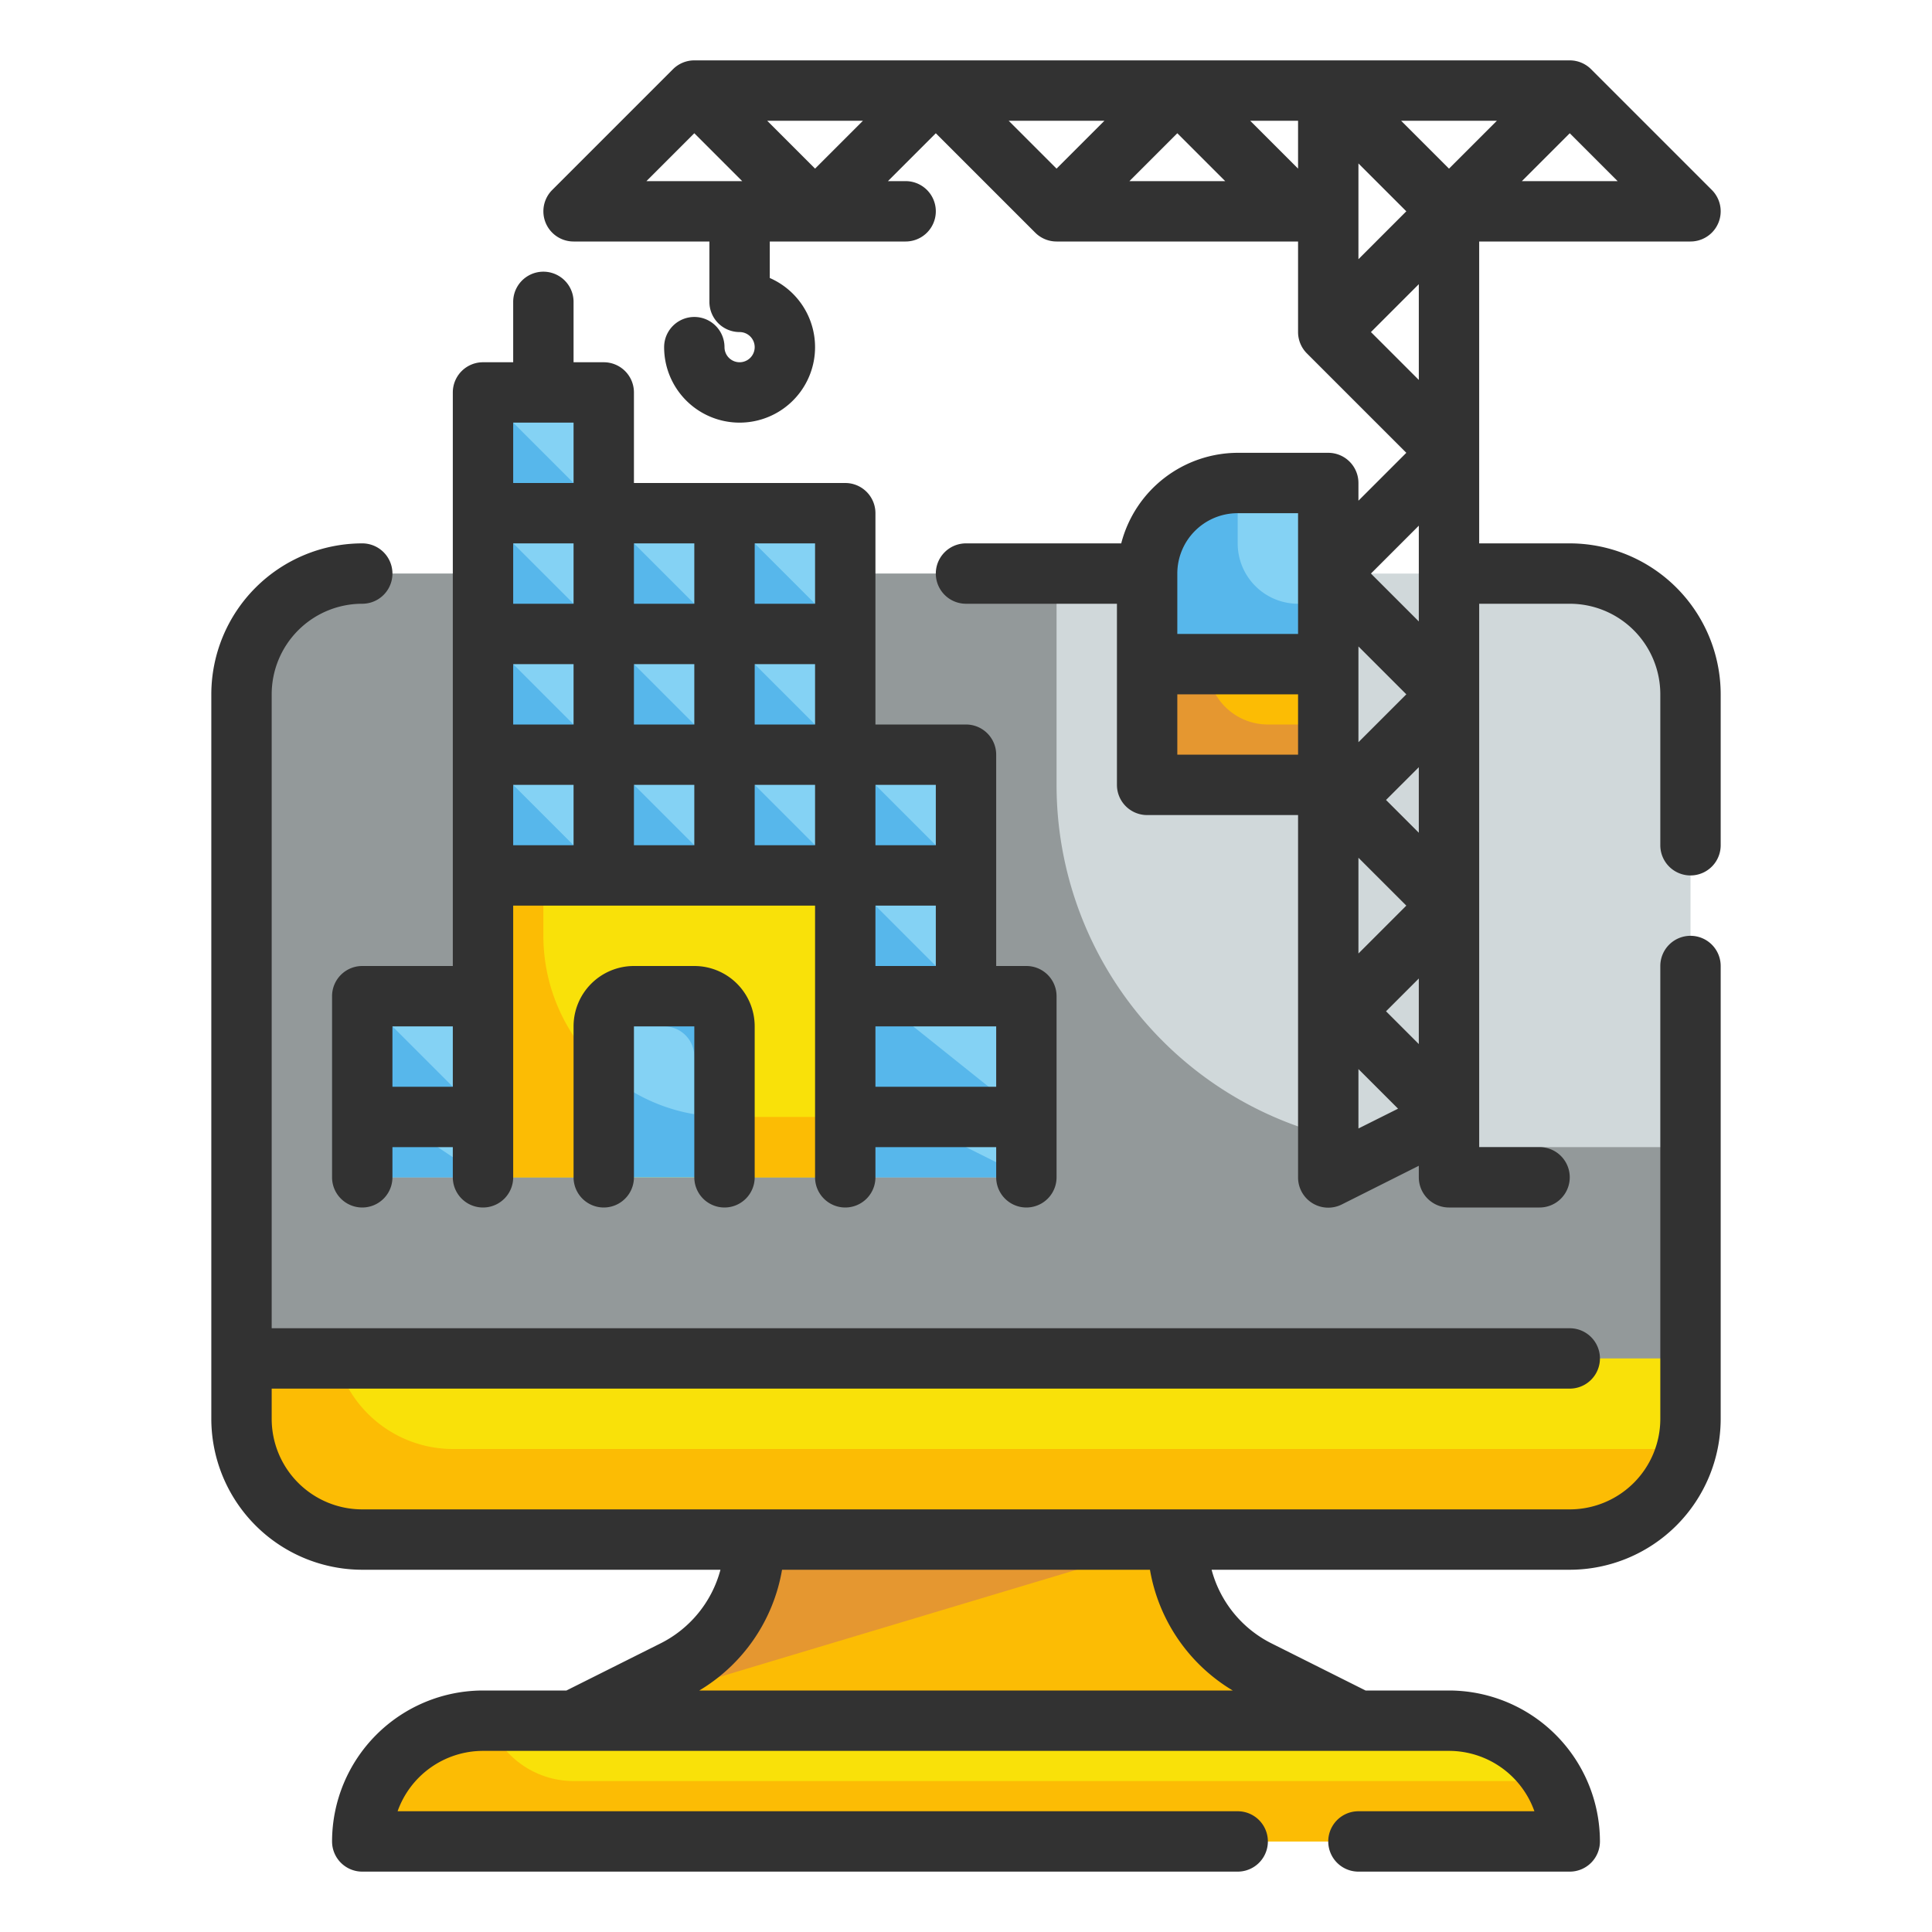 <svg height="512" viewBox="0 0 64 64" width="512" xmlns="http://www.w3.org/2000/svg"><g id="Fill_Outline" data-name="Fill Outline"><g id="color"><g><rect fill="#d0d8da" height="32" rx="4" width="48" x="8" y="19"/><path d="m47 38a12 12 0 0 1 -12-12v-7h-23a4 4 0 0 0 -4 4v24a4 4 0 0 0 4 4h40a4 4 0 0 0 4-4v-9z" fill="#93999a"/><path d="m16 57h32a4 4 0 0 1 4 4 0 0 0 0 1 0 0h-40a0 0 0 0 1 0 0 4 4 0 0 1 4-4z" fill="#f9e109"/><path d="m45 57h-26l3.317-1.658a4.856 4.856 0 0 0 2.683-4.342h14a4.856 4.856 0 0 0 2.683 4.342z" fill="#fcbc04"/><path d="m8 45h48a0 0 0 0 1 0 0v2a4 4 0 0 1 -4 4h-40a4 4 0 0 1 -4-4v-2a0 0 0 0 1 0 0z" fill="#f9e109"/><g><g fill="#84d2f4"><path d="m16 17h4v4h-4z"/><path d="m20 17h4v4h-4z"/><path d="m24 17h4v4h-4z"/><path d="m16 13h4v4h-4z"/><path d="m28 29h4v4h-4z"/><path d="m28 25h4v4h-4z"/><path d="m16 21h4v4h-4z"/><path d="m20 21h4v4h-4z"/><path d="m24 21h4v4h-4z"/><path d="m16 25h4v4h-4z"/><path d="m20 25h4v4h-4z"/><path d="m24 25h4v4h-4z"/></g><path d="m16 29h12v10h-12z" fill="#f9e109"/><path d="m28 37h6v2h-6z" fill="#84d2f4"/><path d="m12 33h4v4h-4z" fill="#84d2f4"/><path d="m32 29h-4v-4z" fill="#57b7eb"/><path d="m32 33h-4v-4z" fill="#57b7eb"/><path d="m28 25h-4v-4z" fill="#57b7eb"/><path d="m28 29h-4v-4z" fill="#57b7eb"/><path d="m24 25h-4v-4z" fill="#57b7eb"/><path d="m24 29h-4v-4z" fill="#57b7eb"/><path d="m20 25h-4v-4z" fill="#57b7eb"/><path d="m28 21h-4v-4z" fill="#57b7eb"/><path d="m24 21h-4v-4z" fill="#57b7eb"/><path d="m20 21h-4v-4z" fill="#57b7eb"/><path d="m20 17h-4v-4z" fill="#57b7eb"/><path d="m20 29h-4v-4z" fill="#57b7eb"/><path d="m28 33h6v4h-6z" fill="#84d2f4"/><path d="m34 37h-6v-4h1z" fill="#57b7eb"/><path d="m34 39h-6v-2h2z" fill="#57b7eb"/><path d="m12 37h4v2h-4z" fill="#84d2f4"/><path d="m16 37h-4v-4z" fill="#57b7eb"/><path d="m16 39h-4v-2h1z" fill="#57b7eb"/><path d="m24 37a6 6 0 0 1 -6-6v-2h-2v10h12v-2z" fill="#fcbc04"/><path d="m21 33h2a1 1 0 0 1 1 1v5a0 0 0 0 1 0 0h-4a0 0 0 0 1 0 0v-5a1 1 0 0 1 1-1z" fill="#84d2f4"/><path d="m23 33h-2a1 1 0 0 0 -1 1h2a1 1 0 0 1 1 1v1.91a5.97 5.97 0 0 1 -3-1.452v3.542h4v-5a1 1 0 0 0 -1-1z" fill="#57b7eb"/></g><g><path d="m41 16h3a0 0 0 0 1 0 0v6a0 0 0 0 1 0 0h-6a0 0 0 0 1 0 0v-3a3 3 0 0 1 3-3z" fill="#84d2f4"/><path d="m38 22h6v4h-6z" fill="#fcbc04"/><path d="m43 20a2 2 0 0 1 -2-2v-2a3 3 0 0 0 -3 3v3h6v-2z" fill="#57b7eb"/><path d="m40 22h-2v4h6v-2h-2a2 2 0 0 1 -2-2z" fill="#e59730"/></g><path d="m55 48h-40a3.992 3.992 0 0 1 -3.859-3h-3.141v2a4 4 0 0 0 4 4h40a4 4 0 0 0 3.892-3.108 3.974 3.974 0 0 1 -.892.108z" fill="#fcbc04"/><path d="m25 51a4.856 4.856 0 0 1 -2.683 4.342l-3.317 1.658 20-6z" fill="#e59730"/><path d="m19 59a2.99 2.99 0 0 1 -2.816-2h-.184a4 4 0 0 0 -4 4h40a3.955 3.955 0 0 0 -.555-2z" fill="#fcbc04"/></g></g><g id="Outline_copy" data-name="Outline copy"><g fill="#323232"><path d="m56 31a1 1 0 0 0 -1 1v15a3 3 0 0 1 -3 3h-40a3 3 0 0 1 -3-3v-1h43a1 1 0 0 0 0-2h-43v-21a3 3 0 0 1 3-3 1 1 0 0 0 0-2 5.006 5.006 0 0 0 -5 5v24a5.006 5.006 0 0 0 5 5h11.866a3.829 3.829 0 0 1 -2 2.447l-3.102 1.553h-2.764a5.006 5.006 0 0 0 -5 5 1 1 0 0 0 1 1h29a1 1 0 0 0 0-2h-27.829a3.006 3.006 0 0 1 2.829-2h32a3.006 3.006 0 0 1 2.829 2h-5.829a1 1 0 0 0 0 2h7a1 1 0 0 0 1-1 5.006 5.006 0 0 0 -5-5h-2.764l-3.1-1.553a3.828 3.828 0 0 1 -2-2.447h11.864a5.006 5.006 0 0 0 5-5v-15a1 1 0 0 0 -1-1zm-15.164 25h-17.671a5.792 5.792 0 0 0 2.741-4h12.188a5.8 5.8 0 0 0 2.742 4z"/><path d="m52 18h-3v-10h7a1 1 0 0 0 .707-1.707l-4-4a1 1 0 0 0 -.707-.293h-29a1 1 0 0 0 -.707.293l-4 4a1 1 0 0 0 .707 1.707h4.5v2a1 1 0 0 0 1 1 .5.5 0 1 1 -.5.5 1 1 0 0 0 -2 0 2.5 2.5 0 1 0 3.5-2.291v-1.209h4.5a1 1 0 0 0 0-2h-.586l1.586-1.586 3.293 3.293a1 1 0 0 0 .707.293h8v3a1 1 0 0 0 .293.707l3.293 3.293-1.586 1.586v-.586a1 1 0 0 0 -1-1h-3a4 4 0 0 0 -3.858 3h-5.142a1 1 0 0 0 0 2h5v6a1 1 0 0 0 1 1h5v12a1 1 0 0 0 1.447.9l2.553-1.282v.382a1 1 0 0 0 1 1h3a1 1 0 0 0 0-2h-2v-18h3a3 3 0 0 1 3 3v5a1 1 0 0 0 2 0v-5a5.006 5.006 0 0 0 -5-5zm0-13.586 1.586 1.586h-3.172zm-4 1.172-1.586-1.586h3.172zm-7.414.414h-3.172l1.586-1.586zm.828-2h1.586v1.586zm3.586 1.414 1.586 1.586-1.586 1.586zm-16.414-1.414-1.586 1.586-1.586-1.586zm-5.586.414 1.586 1.586h-3.172zm10.414-.414h3.172l-1.586 1.586zm12 7 1.586-1.586v3.172zm1.586 6.414v3.172l-1.586-1.586zm-2 4 1.586 1.586-1.586 1.586zm0 7 1.586 1.586-1.586 1.586zm.914-1.914 1.086-1.086v2.172zm-4.914-9.5h2v4h-4v-2a2 2 0 0 1 2-2zm-2 8v-2h4v2zm6 12.382v-1.968l1.312 1.312zm.914-3.882 1.086-1.086v2.172z"/><path d="m24 40a1 1 0 0 0 1-1v-5a2 2 0 0 0 -2-2h-2a2 2 0 0 0 -2 2v5a1 1 0 0 0 2 0v-5h2v5a1 1 0 0 0 1 1z"/><path d="m12 32a1 1 0 0 0 -1 1v6a1 1 0 0 0 2 0v-1h2v1a1 1 0 0 0 2 0v-9h10v9a1 1 0 0 0 2 0v-1h4v1a1 1 0 0 0 2 0v-6a1 1 0 0 0 -1-1h-1v-7a1 1 0 0 0 -1-1h-3v-7a1 1 0 0 0 -1-1h-7v-3a1 1 0 0 0 -1-1h-1v-2a1 1 0 0 0 -2 0v2h-1a1 1 0 0 0 -1 1v19zm1 4v-2h2v2zm14-12h-2v-2h2zm-4 0h-2v-2h2zm-6-2h2v2h-2zm2-2h-2v-2h2zm-2 6h2v2h-2zm4 0h2v2h-2zm4 2v-2h2v2zm4 8v-2h4v2zm0-4v-2h2v2zm2-4h-2v-2h2zm-4-8h-2v-2h2zm-4 0h-2v-2h2zm-6-6h2v2h-2z"/></g></g></g></svg>